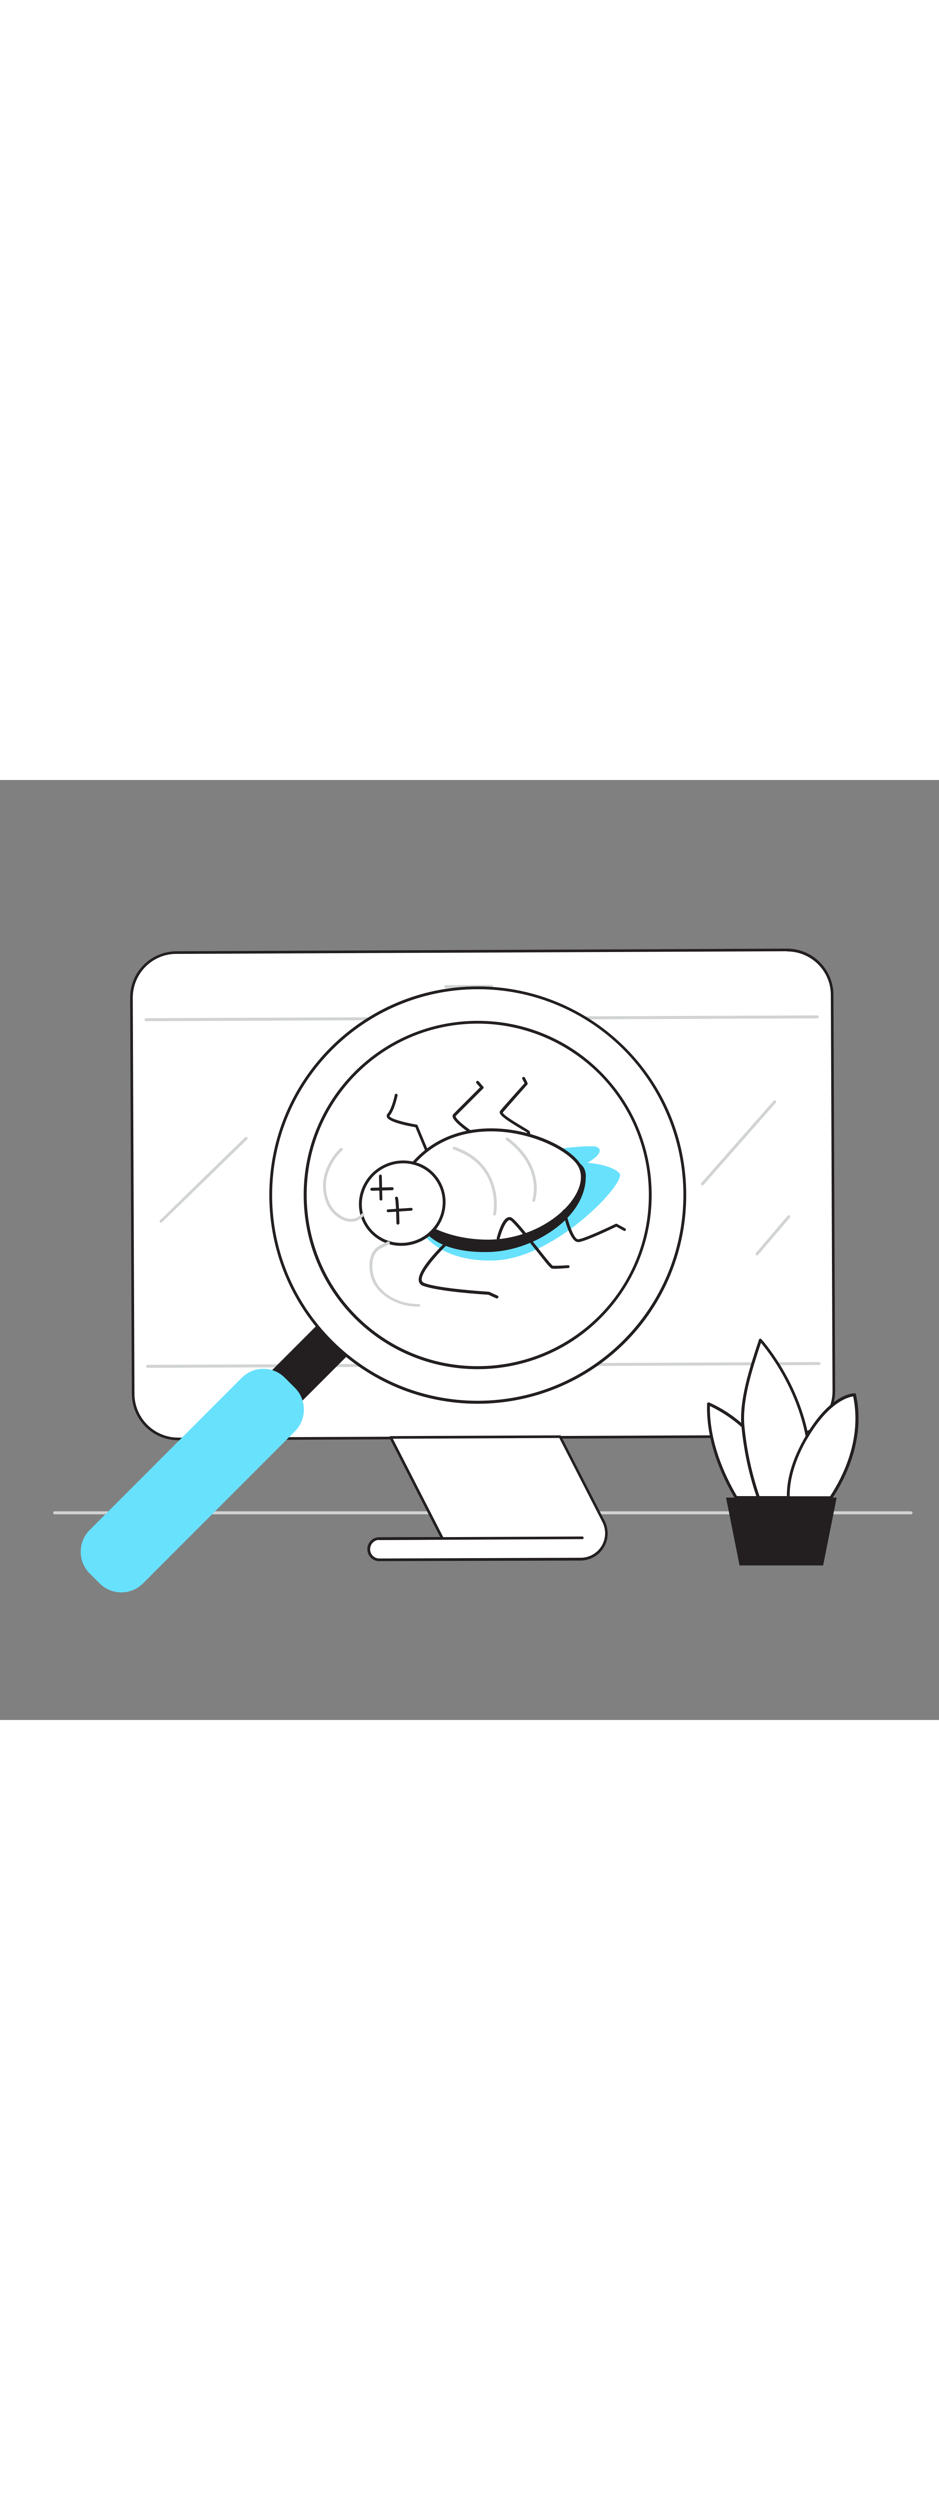 <svg version="1.1" id="Layer_1" xmlns="http://www.w3.org/2000/svg" xmlns:xlink="http://www.w3.org/1999/xlink" x="0px" y="0px" viewBox="0 0 500 500" style="width: 188px;" xml:space="preserve" data-imageid="bug-fixing-44" imageName="Bug Fixing" class="illustrations_image">
<rect x="0" y="0" width="500" height="500" fill="#808080" stroke="none"/>
<style type="text/css">
	.st0_bug-fixing-44{fill:#D1D3D4;}
	.st1_bug-fixing-44{fill:#FFFFFF;}
	.st2_bug-fixing-44{fill:#231F20;}
	.st3_bug-fixing-44{fill:#68E1FD;}
</style>
<g id="Floor_bug-fixing-44">
	<path class="st0_bug-fixing-44" d="M485,390.6H29c-0.4,0-0.7-0.4-0.7-0.9c0-0.4,0.3-0.6,0.7-0.7h456c0.4,0,0.8,0.3,0.9,0.7s-0.3,0.8-0.7,0.9&#10;&#9;&#9;C485.1,390.6,485.1,390.6,485,390.6z"/>
</g>
<g id="Monitor_bug-fixing-44">
	<path class="st1_bug-fixing-44" d="M93.9,91.8l325.2-1.4c13.2-0.1,24,10.6,24.1,23.9l0.9,210.7c0.1,13.2-10.6,24-23.9,24.1L95,350.4&#10;&#9;&#9;c-13.2,0.1-24-10.6-24.1-23.9L70,115.9C70,102.6,80.7,91.8,93.9,91.8z"/>
	<path class="st2_bug-fixing-44" d="M94.9,351.2c-13.6,0-24.6-11-24.7-24.6l-0.9-210.7c-0.1-13.6,10.9-24.7,24.6-24.8c0,0,0,0,0,0L419,89.7h0.1&#10;&#9;&#9;c13.6,0,24.6,11,24.7,24.6l0.9,210.7c0.1,13.6-11,24.7-24.6,24.8L94.9,351.2L94.9,351.2z M419,91.1L93.9,92.5&#10;&#9;&#9;C81,92.5,70.7,103,70.7,115.9c0,0,0,0,0,0l0.9,210.7c0.1,12.8,10.5,23.2,23.3,23.2H95l325.1-1.4c12.8,0,23.2-10.5,23.2-23.3&#10;&#9;&#9;l-0.9-210.7c0-12.8-10.4-23.2-23.3-23.2H419z M419,90.4L419,90.4z"/>
	<path class="st1_bug-fixing-44" d="M321.3,394.5l-23.1-45.2l-90.2,0.4l27.5,53.8l-33.8,0.1c-3.1,0-5.6,2.6-5.6,5.7l0,0c0,3.1,2.5,5.6,5.6,5.6&#10;&#9;&#9;c0,0,0,0,0,0l107.4-0.3c7.6,0,13.7-6.2,13.7-13.8C322.8,398.6,322.3,396.4,321.3,394.5z"/>
	<path class="st2_bug-fixing-44" d="M201.7,415.5c-3.5-0.1-6.2-3.1-6.1-6.6c0.1-3.3,2.8-6,6.1-6.1l32.7-0.1l-27-52.7c-0.1-0.2-0.1-0.5,0-0.7&#10;&#9;&#9;c0.1-0.2,0.4-0.3,0.6-0.3l90.2-0.4l0,0c0.3,0,0.5,0.2,0.6,0.4l23.2,45.2l0,0c3.6,7.1,0.8,15.8-6.3,19.4c-2,1-4.2,1.6-6.5,1.6&#10;&#9;&#9;L201.7,415.5L201.7,415.5z M209.2,350.4l27,52.7c0.2,0.3,0,0.8-0.3,0.9c-0.1,0-0.2,0.1-0.3,0.1l-33.8,0.1c-2.7,0.1-4.8,2.4-4.7,5.2&#10;&#9;&#9;c0.1,2.6,2.2,4.6,4.7,4.7l0,0l107.4-0.4c7.2,0,13-5.8,13-13c0-2.1-0.5-4.1-1.4-5.9L297.8,350L209.2,350.4z"/>
	<path class="st2_bug-fixing-44" d="M201.7,404.3c-0.4,0-0.7-0.4-0.6-0.8c0-0.3,0.3-0.6,0.6-0.6l108.3-0.5l0,0c0.4,0,0.7,0.2,0.8,0.6&#10;&#9;&#9;c0,0.4-0.2,0.7-0.6,0.8c-0.1,0-0.1,0-0.2,0L201.7,404.3L201.7,404.3z"/>
	<path class="st0_bug-fixing-44" d="M77.7,128.3c-0.4,0-0.7-0.4-0.7-0.9c0-0.4,0.3-0.6,0.7-0.7l357.5-1.5l0,0c0.4,0,0.8,0.3,0.8,0.8&#10;&#9;&#9;c0,0.4-0.3,0.8-0.8,0.8L77.7,128.3z"/>
	<path class="st0_bug-fixing-44" d="M78.5,312.7c-0.4,0-0.7-0.4-0.7-0.9c0-0.4,0.3-0.6,0.7-0.7l357.5-1.5l0,0c0.4,0,0.8,0.3,0.9,0.7&#10;&#9;&#9;s-0.3,0.8-0.7,0.9c-0.1,0-0.1,0-0.2,0L78.5,312.7L78.5,312.7z"/>
	<path class="st0_bug-fixing-44" d="M237.4,110.7c-0.4,0-0.8-0.3-0.8-0.8l0,0c0-0.4,0.3-0.8,0.8-0.8l24.4-0.1l0,0c0.4,0,0.7,0.4,0.7,0.9&#10;&#9;&#9;c0,0.4-0.3,0.6-0.7,0.7L237.4,110.7L237.4,110.7z"/>
	<path class="st0_bug-fixing-44" d="M374,215.7c-0.2,0-0.4-0.1-0.5-0.2c-0.3-0.3-0.4-0.8-0.1-1.1c0,0,0,0,0,0l38.4-43.6c0.2-0.4,0.7-0.5,1.1-0.3&#10;&#9;&#9;c0.4,0.2,0.5,0.7,0.3,1.1c0,0.1-0.1,0.2-0.2,0.2l-38.4,43.6C374.4,215.6,374.2,215.7,374,215.7z"/>
	<path class="st0_bug-fixing-44" d="M403.1,252.9c-0.4,0-0.8-0.3-0.8-0.8c0-0.2,0.1-0.4,0.2-0.5l16.9-19.8c0.3-0.3,0.8-0.4,1.1-0.1&#10;&#9;&#9;c0.3,0.3,0.4,0.8,0.1,1.1l-16.9,19.8C403.5,252.8,403.3,252.9,403.1,252.9z"/>
	<path class="st0_bug-fixing-44" d="M85.8,235.5c-0.2,0-0.4-0.1-0.6-0.2c-0.3-0.3-0.3-0.8,0-1.1c0,0,0,0,0,0l45.3-44.1c0.3-0.3,0.8-0.3,1.1,0&#10;&#9;&#9;c0.3,0.3,0.3,0.8,0,1.1l-45.4,44.1C86.2,235.4,86,235.5,85.8,235.5z"/>
</g>
<g id="magnifying_Glass_bug-fixing-44">
	
		<rect x="53.8" y="320.7" transform="matrix(0.707 -0.707 0.707 0.707 -192.28 198.629)" class="st2_bug-fixing-44" width="179.6" height="21.4"/>
	<path class="st2_bug-fixing-44" d="M87.7,403.3c-0.2,0-0.4-0.1-0.6-0.2L72,387.9c-0.3-0.3-0.3-0.8,0-1.1c0,0,0,0,0,0l127-127&#10;&#9;&#9;c0.3-0.3,0.8-0.3,1.1,0c0,0,0,0,0,0l15.1,15.1c0.3,0.3,0.3,0.8,0,1.1c0,0,0,0,0,0l-127,127C88.1,403.2,87.9,403.3,87.7,403.3z&#10;&#9;&#9; M73.7,387.4l14,14l125.9-125.9l-14-14L73.7,387.4z"/>
	<path class="st3_bug-fixing-44 targetColor" d="M151.7,318l5.4,5.4c6.3,6.3,6.3,16.6,0,23l-81,81c-6.3,6.3-16.6,6.3-23,0l-5.4-5.4c-6.3-6.3-6.3-16.6,0-23&#10;&#9;&#9;l81-81C135.1,311.6,145.4,311.6,151.7,318z" style="fill: rgb(104, 225, 253);"/>
	<circle class="st1_bug-fixing-44" cx="254.3" cy="220.7" r="110.3"/>
	<path class="st2_bug-fixing-44" d="M254.3,331.8c-61.3,0-111-49.8-110.9-111.1s49.8-111,111.1-110.9s111,49.8,110.9,111.1&#10;&#9;&#9;c0,29.4-11.7,57.6-32.5,78.4C312,320.1,283.8,331.8,254.3,331.8z M254.3,111.3c-60.5,0.1-109.4,49.1-109.4,109.6&#10;&#9;&#9;S194,330.3,254.5,330.2s109.4-49.1,109.4-109.6c0-29-11.6-56.9-32.1-77.4C311.2,122.7,283.4,111.2,254.3,111.3z"/>
	<circle class="st1_bug-fixing-44" cx="254.3" cy="220.7" r="91.9"/>
	<path class="st2_bug-fixing-44" d="M254.3,313.4c-51.2,0-92.6-41.5-92.6-92.7s41.5-92.6,92.7-92.6s92.6,41.5,92.6,92.7c0,24.6-9.8,48.1-27.2,65.5&#10;&#9;&#9;C302.5,303.7,278.9,313.4,254.3,313.4z M254.3,129.6c-50.3,0-91.1,40.8-91,91.2s40.8,91.1,91.2,91s91.1-40.8,91-91.2&#10;&#9;&#9;c0-24.2-9.6-47.3-26.7-64.4C301.7,139.2,278.5,129.6,254.3,129.6z"/>
</g>
<g id="Bug_bug-fixing-44">
	<path class="st2_bug-fixing-44" d="M281.5,192h-0.1c-0.4-0.1-0.7-0.4-0.7-0.9c0,0,0,0,0,0c0.2-1.2,0.2-2.4-0.1-3.6c-0.2-0.2-1.6-1-3-1.8&#10;&#9;&#9;c-7.2-4.3-11.1-6.9-11.5-8.7c-0.1-0.4,0-0.8,0.3-1.1c1.4-1.8,10.9-12.4,12.9-14.6l-1.2-2.3c-0.2-0.4,0-0.8,0.4-1&#10;&#9;&#9;c0.4-0.2,0.8,0,1,0.3l1.4,2.8c0.1,0.3,0.1,0.6-0.1,0.9c-0.1,0.1-11.3,12.7-13.1,14.9c0.4,1.5,7.9,5.9,10.7,7.6&#10;&#9;&#9;c2.6,1.6,3.2,1.9,3.5,2.2c0.7,0.9,0.5,3.6,0.3,4.7C282.1,191.7,281.8,192,281.5,192z"/>
	<path class="st2_bug-fixing-44" d="M255.4,191.2c-0.1,0-0.3,0-0.4-0.1c-2.3-1.4-13.6-8.7-14-12.1c-0.1-0.5,0.1-1,0.5-1.4l14.1-14.1l-1.9-2.2&#10;&#9;&#9;c-0.3-0.3-0.2-0.8,0.1-1.1c0.3-0.3,0.8-0.2,1.1,0.1l2.4,2.8c0.3,0.3,0.3,0.7,0,1l-14.7,14.7c0.2,2.1,7.9,7.7,13.3,11.1&#10;&#9;&#9;c0.4,0.2,0.5,0.7,0.3,1.1C255.9,191.1,255.7,191.2,255.4,191.2L255.4,191.2z"/>
	<path class="st2_bug-fixing-44" d="M227.7,199.2c-0.3,0-0.6-0.2-0.7-0.5l-5.8-14c-3.8-0.6-14.1-2.6-15.2-5.4c-0.2-0.6-0.1-1.3,0.3-1.7&#10;&#9;&#9;c2.5-3,3.9-10,3.9-10.1c0.1-0.4,0.5-0.7,0.9-0.6s0.7,0.5,0.6,0.9c-0.1,0.3-1.5,7.5-4.2,10.8c-0.1,0.1-0.1,0.2-0.1,0.2&#10;&#9;&#9;c0.5,1.4,7.9,3.4,14.4,4.5c0.3,0,0.5,0.2,0.6,0.5l6,14.4c0.2,0.4,0,0.8-0.4,1C227.9,199.1,227.8,199.2,227.7,199.2z"/>
	<path class="st3_bug-fixing-44 targetColor" d="M222.5,236.8c0,0,7.4,19.6,40.3,18.8s70.9-41.6,67.1-46.3s-17-5.7-17-5.7s10.3-5.7,4.9-8.4&#10;&#9;&#9;s-86.3,9.5-98.3,16.3S222.5,236.8,222.5,236.8z" style="fill: rgb(104, 225, 253);"/>
	<path class="st2_bug-fixing-44" d="M282.2,245.4c4-1.7,7.8-3.9,11.4-6.4c9.2-6.4,17.1-16.2,17.4-27.4c0.2-1.8-0.2-3.7-1.1-5.2&#10;&#9;&#9;c-1.1-1.4-2.4-2.5-4-3.3c-2.7-1.7-5.6-3.1-8.6-4.1c-3.6-0.8-7.4-1.1-11.1-0.6c-16.2,1.1-33.6,4.1-47.3,13.4&#10;&#9;&#9;c-8.1,5.5-20.3,19.5-11.4,28.9c8.1,8.6,23.5,10.3,34.6,9.6C269,249.8,275.8,248.2,282.2,245.4z"/>
	<path class="st2_bug-fixing-44" d="M257.8,251.1c-8.2,0-22.7-1.3-30.8-10c-2.5-2.5-3.7-6.1-3.2-9.6c0.9-7.7,8.3-16,14.8-20.4&#10;&#9;&#9;c15.1-10.2,34.4-12.6,47.7-13.5c3.5-0.2,7.5-0.4,11.4,0.7c3.1,1,6.1,2.4,8.8,4.2c1.7,0.8,3.1,2,4.2,3.5c1,1.7,1.4,3.7,1.2,5.7&#10;&#9;&#9;c-0.2,10.1-6.7,20.4-17.8,28c-3.6,2.5-7.5,4.7-11.6,6.4l0,0c-6.5,2.8-13.4,4.5-20.4,4.9C261.1,251.1,259.6,251.1,257.8,251.1z&#10;&#9;&#9; M290.5,199c-1.5,0-2.9,0.1-4.2,0.2c-13.1,0.9-32.1,3.2-46.9,13.2c-5.2,3.5-13.3,11.6-14.1,19.4c-0.4,3.1,0.6,6.2,2.8,8.4&#10;&#9;&#9;c9.5,10.1,28.4,9.7,34,9.4c6.9-0.4,13.6-2,19.9-4.7l0,0c4-1.7,7.8-3.8,11.3-6.3c10.6-7.4,16.9-17.1,17.1-26.8&#10;&#9;&#9;c0.2-1.7-0.2-3.3-1-4.8c-1-1.3-2.3-2.3-3.7-3c-2.6-1.7-5.5-3.1-8.5-4.1C294.9,199.2,292.7,199,290.5,199z"/>
	<path class="st1_bug-fixing-44" d="M260.3,245.2c32.4-0.3,59.3-28,46.5-42.5s-59.9-29.2-86.6,0.8C201,225.3,227.9,245.5,260.3,245.2z"/>
	<path class="st2_bug-fixing-44" d="M259.7,246c-21.1,0-39.5-8.4-45-20.5c-2.3-5.1-3.3-13.1,5.1-22.5c13-14.6,29.8-17.7,41.7-17.7l0,0&#10;&#9;&#9;c20.2,0,38.8,8.7,46,16.9c3.9,4.4,4.5,10.3,1.7,16.7c-5.9,13.2-25.7,26.9-48.8,27.1L259.7,246z M261.4,186.9&#10;&#9;&#9;c-11.5,0-27.9,3-40.5,17.2c-6.2,6.9-7.9,14.1-4.8,20.8c5.2,11.4,23.5,19.6,43.6,19.6h0.6c22.5-0.2,41.8-13.4,47.4-26.2&#10;&#9;&#9;c1.8-4.1,3-10-1.4-15C299.3,195.4,281.1,186.9,261.4,186.9L261.4,186.9z"/>
	<ellipse transform="matrix(0.866 -0.5 0.5 0.866 -83.831 137.253)" class="st1_bug-fixing-44" cx="214.2" cy="225.1" rx="22.5" ry="21.8"/>
	<path class="st2_bug-fixing-44" d="M213.7,247.8c-8,0.1-15.5-4.2-19.6-11.1l0,0c-3-5.2-3.8-11.4-2.1-17.2c3.5-12.2,16.1-19.5,28.4-16.4&#10;&#9;&#9;c5.9,1.4,10.9,5.2,13.9,10.4c6.2,10.8,2.3,24.8-8.8,31.2C221.9,246.7,217.8,247.8,213.7,247.8z M214.7,203.9&#10;&#9;&#9;c-9.8,0-18.5,6.5-21.2,16c-1.6,5.4-0.9,11.2,1.9,16l0,0c5.8,10,18.9,13.3,29.3,7.4s14.1-19,8.3-29c-2.8-4.9-7.5-8.4-12.9-9.7&#10;&#9;&#9;C218.3,204.1,216.5,203.9,214.7,203.9L214.7,203.9z"/>
	<path class="st2_bug-fixing-44" d="M295.5,260c-0.5,0-1.1,0-1.6-0.1c-0.7-0.1-2-1.5-8.6-9.9c-5-6.2-11.8-14.8-13.6-15.8c-0.2-0.1-0.6-0.1-0.8,0&#10;&#9;&#9;c-0.8,0.4-2.6,2.1-4.8,9.5l-0.1,0.4c-0.1,0.4-0.6,0.6-1,0.5c-0.4-0.1-0.6-0.6-0.5-1c0,0,0,0,0,0l0.1-0.4c1.8-6.3,3.7-9.7,5.7-10.5&#10;&#9;&#9;c0.7-0.3,1.5-0.3,2.1,0.1c2,1.1,7.1,7.4,14.1,16.2c3.3,4.2,7.1,9,7.9,9.4c2.7,0,5.4-0.1,8.1-0.3c0.4,0,0.8,0.3,0.8,0.7&#10;&#9;&#9;c0,0.4-0.3,0.8-0.7,0.8C302,259.6,298,260,295.5,260z"/>
	<path class="st2_bug-fixing-44" d="M206.7,229.9c-0.4,0-0.7-0.3-0.8-0.7c0-0.4,0.3-0.8,0.7-0.8l12.2-0.8c0.4-0.1,0.8,0.2,0.9,0.6&#10;&#9;&#9;c0.1,0.4-0.2,0.8-0.6,0.9c0,0-0.1,0-0.1,0L206.7,229.9L206.7,229.9z"/>
	<path class="st2_bug-fixing-44" d="M211.9,236.5c-0.4,0-0.8-0.3-0.8-0.8c-0.1-5.8-0.4-12.3-0.7-13c-0.1-0.4,0-0.8,0.4-1c0.4-0.2,0.8,0,1,0.3&#10;&#9;&#9;c0,0,0,0,0,0c0.6,1.1,0.8,9.9,0.9,13.7C212.7,236.1,212.3,236.5,211.9,236.5L211.9,236.5z"/>
	<path class="st2_bug-fixing-44" d="M198,218.5c-0.4,0-0.8-0.3-0.8-0.8c0-0.4,0.3-0.8,0.8-0.8c0,0,0,0,0,0l10.9-0.3l0,0c0.4,0,0.7,0.4,0.7,0.9&#10;&#9;&#9;c0,0.4-0.3,0.6-0.7,0.7L198,218.5z"/>
	<path class="st2_bug-fixing-44" d="M202.9,223.7c-0.4,0-0.8-0.3-0.8-0.8l-0.3-12.2c0-0.4,0.3-0.8,0.7-0.8c0,0,0,0,0,0l0,0c0.4,0,0.8,0.3,0.8,0.8&#10;&#9;&#9;l0.3,12.2C203.7,223.3,203.3,223.7,202.9,223.7C202.9,223.7,202.9,223.7,202.9,223.7L202.9,223.7z"/>
	<path class="st0_bug-fixing-44" d="M263.3,231.7h-0.1c-0.4-0.1-0.7-0.5-0.6-0.9c0.2-1,4.6-25.4-21-34.2c-0.4-0.1-0.6-0.6-0.5-1s0.6-0.6,1-0.5l0,0&#10;&#9;&#9;c14,4.8,19.3,14.4,21.2,21.5c1.3,4.7,1.6,9.6,0.8,14.5C264,231.4,263.7,231.7,263.3,231.7z"/>
	<path class="st0_bug-fixing-44" d="M284.2,224.4c-0.1,0-0.2,0-0.2,0c-0.4-0.1-0.6-0.6-0.5-1c0,0,0,0,0,0c0.1-0.2,5.6-17.3-13.9-31.8&#10;&#9;&#9;c-0.3-0.3-0.4-0.7-0.2-1.1c0.3-0.3,0.7-0.4,1.1-0.2l0,0c10.6,7.9,14,16.6,14.9,22.4c0.7,3.7,0.5,7.5-0.5,11.1&#10;&#9;&#9;C284.9,224.2,284.6,224.4,284.2,224.4z"/>
	<path class="st2_bug-fixing-44" d="M264.5,275.8c-0.1,0-0.2,0-0.3-0.1l-4.2-1.9c-2.4-0.1-27.1-1.7-34.9-4.8c-1.1-0.4-1.9-1.3-2.1-2.5&#10;&#9;&#9;c-1.2-6.3,14.3-20.9,16.1-22.5c0.3-0.3,0.8-0.3,1.1,0s0.3,0.8,0,1.1c-4.6,4.3-16.5,16.5-15.6,21.1c0.1,0.6,0.6,1.1,1.2,1.3&#10;&#9;&#9;c7.7,3.1,34.3,4.7,34.5,4.7c0.1,0,0.2,0,0.3,0.1l4.4,2c0.4,0.2,0.5,0.7,0.4,1C265,275.6,264.8,275.8,264.5,275.8L264.5,275.8z"/>
	<path class="st2_bug-fixing-44" d="M307.8,245.8c-4.2,0-7.3-12.5-8.1-16.4c-0.1-0.4,0.2-0.8,0.6-0.9c0.4-0.1,0.8,0.2,0.9,0.6l0,0&#10;&#9;&#9;c1.6,7.4,4.6,15.2,6.6,15.2h0.1c3-0.3,14.3-5.5,19.9-8.2c0.2-0.1,0.5-0.1,0.7,0l4.4,2.4c0.4,0.2,0.5,0.7,0.3,1c0,0,0,0,0,0&#10;&#9;&#9;c-0.2,0.4-0.7,0.5-1,0.3c0,0,0,0,0,0l-4-2.2c-2.5,1.2-16.3,7.8-20,8.2L307.8,245.8z"/>
	<path class="st0_bug-fixing-44" d="M221.9,280.1c-9.1,0-20.2-5.2-23.8-14.2c-1.6-4.1-2.2-10.5,0.4-14.8c1.4-2.4,3.4-3.4,5.5-4.4&#10;&#9;&#9;c0.8-0.4,1.6-0.8,2.4-1.2c0.4-0.2,0.8-0.1,1.1,0.3s0.1,0.8-0.3,1.1l0,0c-0.9,0.5-1.7,0.9-2.5,1.3c-2,1-3.7,1.8-4.9,3.8&#10;&#9;&#9;c-2.2,3.7-1.8,9.6-0.2,13.5c3.5,8.8,14.6,13.6,23.3,13.2c0.4,0,0.8,0.3,0.8,0.7c0,0,0,0,0,0.1c0,0.4-0.3,0.8-0.7,0.8c0,0,0,0,0,0&#10;&#9;&#9;C222.6,280.1,222.3,280.1,221.9,280.1z"/>
	<path class="st0_bug-fixing-44" d="M186.8,235c-0.4,0-0.9,0-1.3-0.1c-5-0.7-9.3-5.1-11.2-8.8c-2.4-5.1-2.9-10.8-1.5-16.2c1.5-5.4,4.4-10.2,8.4-14&#10;&#9;&#9;c0.3-0.3,0.8-0.3,1.1,0s0.3,0.8,0,1.1c-3.8,3.6-6.6,8.2-8,13.2c-1.4,5.1-0.9,10.4,1.4,15.2c2.1,4.2,6.2,7.4,10,8&#10;&#9;&#9;c2.6,0.4,5.2-0.6,6.8-2.6c0.2-0.4,0.7-0.5,1.1-0.3c0.4,0.2,0.5,0.7,0.3,1.1c0,0.1-0.1,0.1-0.2,0.2C192,233.8,189.5,235,186.8,235z"/>
</g>
<g id="plant_bug-fixing-44">
	<path class="st1_bug-fixing-44" d="M395.6,343.8c-5.5-4.9-11.6-8.9-18.3-11.9c-0.5,19.6,7.4,37.6,14.7,49.9h23.9"/>
	<path class="st2_bug-fixing-44" d="M415.9,382.5H392c-0.3,0-0.5-0.1-0.7-0.4c-7.1-11.9-15.4-30.3-14.8-50.3c0-0.3,0.1-0.5,0.4-0.6&#10;&#9;&#9;c0.2-0.1,0.5-0.2,0.7-0.1c6.8,3,13,7.1,18.5,12.1c0.3,0.3,0.3,0.8,0.1,1.1c-0.3,0.3-0.8,0.3-1.1,0.1c-5.1-4.6-10.9-8.4-17.1-11.4&#10;&#9;&#9;c-0.2,19,7.6,36.4,14.4,47.9h23.4c0.4,0,0.7,0.4,0.7,0.9C416.5,382.2,416.2,382.4,415.9,382.5L415.9,382.5z"/>
	<path class="st1_bug-fixing-44" d="M429.8,349c-5.9-30.6-24.9-51.1-24.9-51.1c-5,15.1-10.6,31.9-9.3,45.9c1.2,12.9,4,25.7,8.3,38h25.7"/>
	<path class="st2_bug-fixing-44" d="M429.5,382.5h-25.7c-0.3,0-0.6-0.2-0.7-0.5c-4.3-12.3-7-25.1-8.3-38.1c-1.3-13.9,4.2-30.7,9.1-45.5l0.2-0.7&#10;&#9;&#9;c0.1-0.3,0.3-0.5,0.6-0.5c0.3-0.1,0.5,0,0.7,0.2c0.2,0.2,19.2,21.1,25.1,51.5c0.1,0.4-0.2,0.8-0.6,0.9s-0.8-0.2-0.9-0.6&#10;&#9;&#9;c-5-26.3-20-45.3-23.8-49.8c-4.8,14.5-10.1,30.9-8.8,44.3c1.2,12.7,3.9,25.2,8,37.2h25.1c0.4,0,0.7,0.4,0.7,0.9&#10;&#9;&#9;C430.1,382.2,429.8,382.5,429.5,382.5L429.5,382.5z"/>
	<path class="st1_bug-fixing-44" d="M442.5,381.7h-22.7c-0.2-6.7,1.3-16.9,8.6-30.1c0.5-0.9,1-1.7,1.5-2.6c13.2-22.3,25.2-22,25.2-22&#10;&#9;&#9;C460.1,350.5,449.4,371.4,442.5,381.7z"/>
	<path class="st2_bug-fixing-44" d="M442.5,382.5h-22.7c-0.4,0-0.8-0.3-0.8-0.8c-0.2-6.4,1.1-16.8,8.7-30.5c0.5-0.9,1-1.7,1.5-2.6&#10;&#9;&#9;c13.2-22.4,25.4-22.4,25.9-22.4c0.4,0,0.7,0.3,0.7,0.6c5.2,23.8-5.7,44.9-12.6,55.3C443,382.4,442.7,382.5,442.5,382.5z M420.5,381&#10;&#9;&#9;H442c6.8-10.3,17-30.5,12.3-53.1c-2.5,0.3-12.8,2.9-23.9,21.6c-0.5,0.8-1,1.7-1.5,2.5C421.9,364.8,420.4,374.7,420.5,381L420.5,381&#10;&#9;&#9;z"/>
	<polygon class="st2_bug-fixing-44" points="438.3,417.8 393.8,417.8 386.6,381.7 445.5,381.7 &#9;"/>
</g>
</svg>